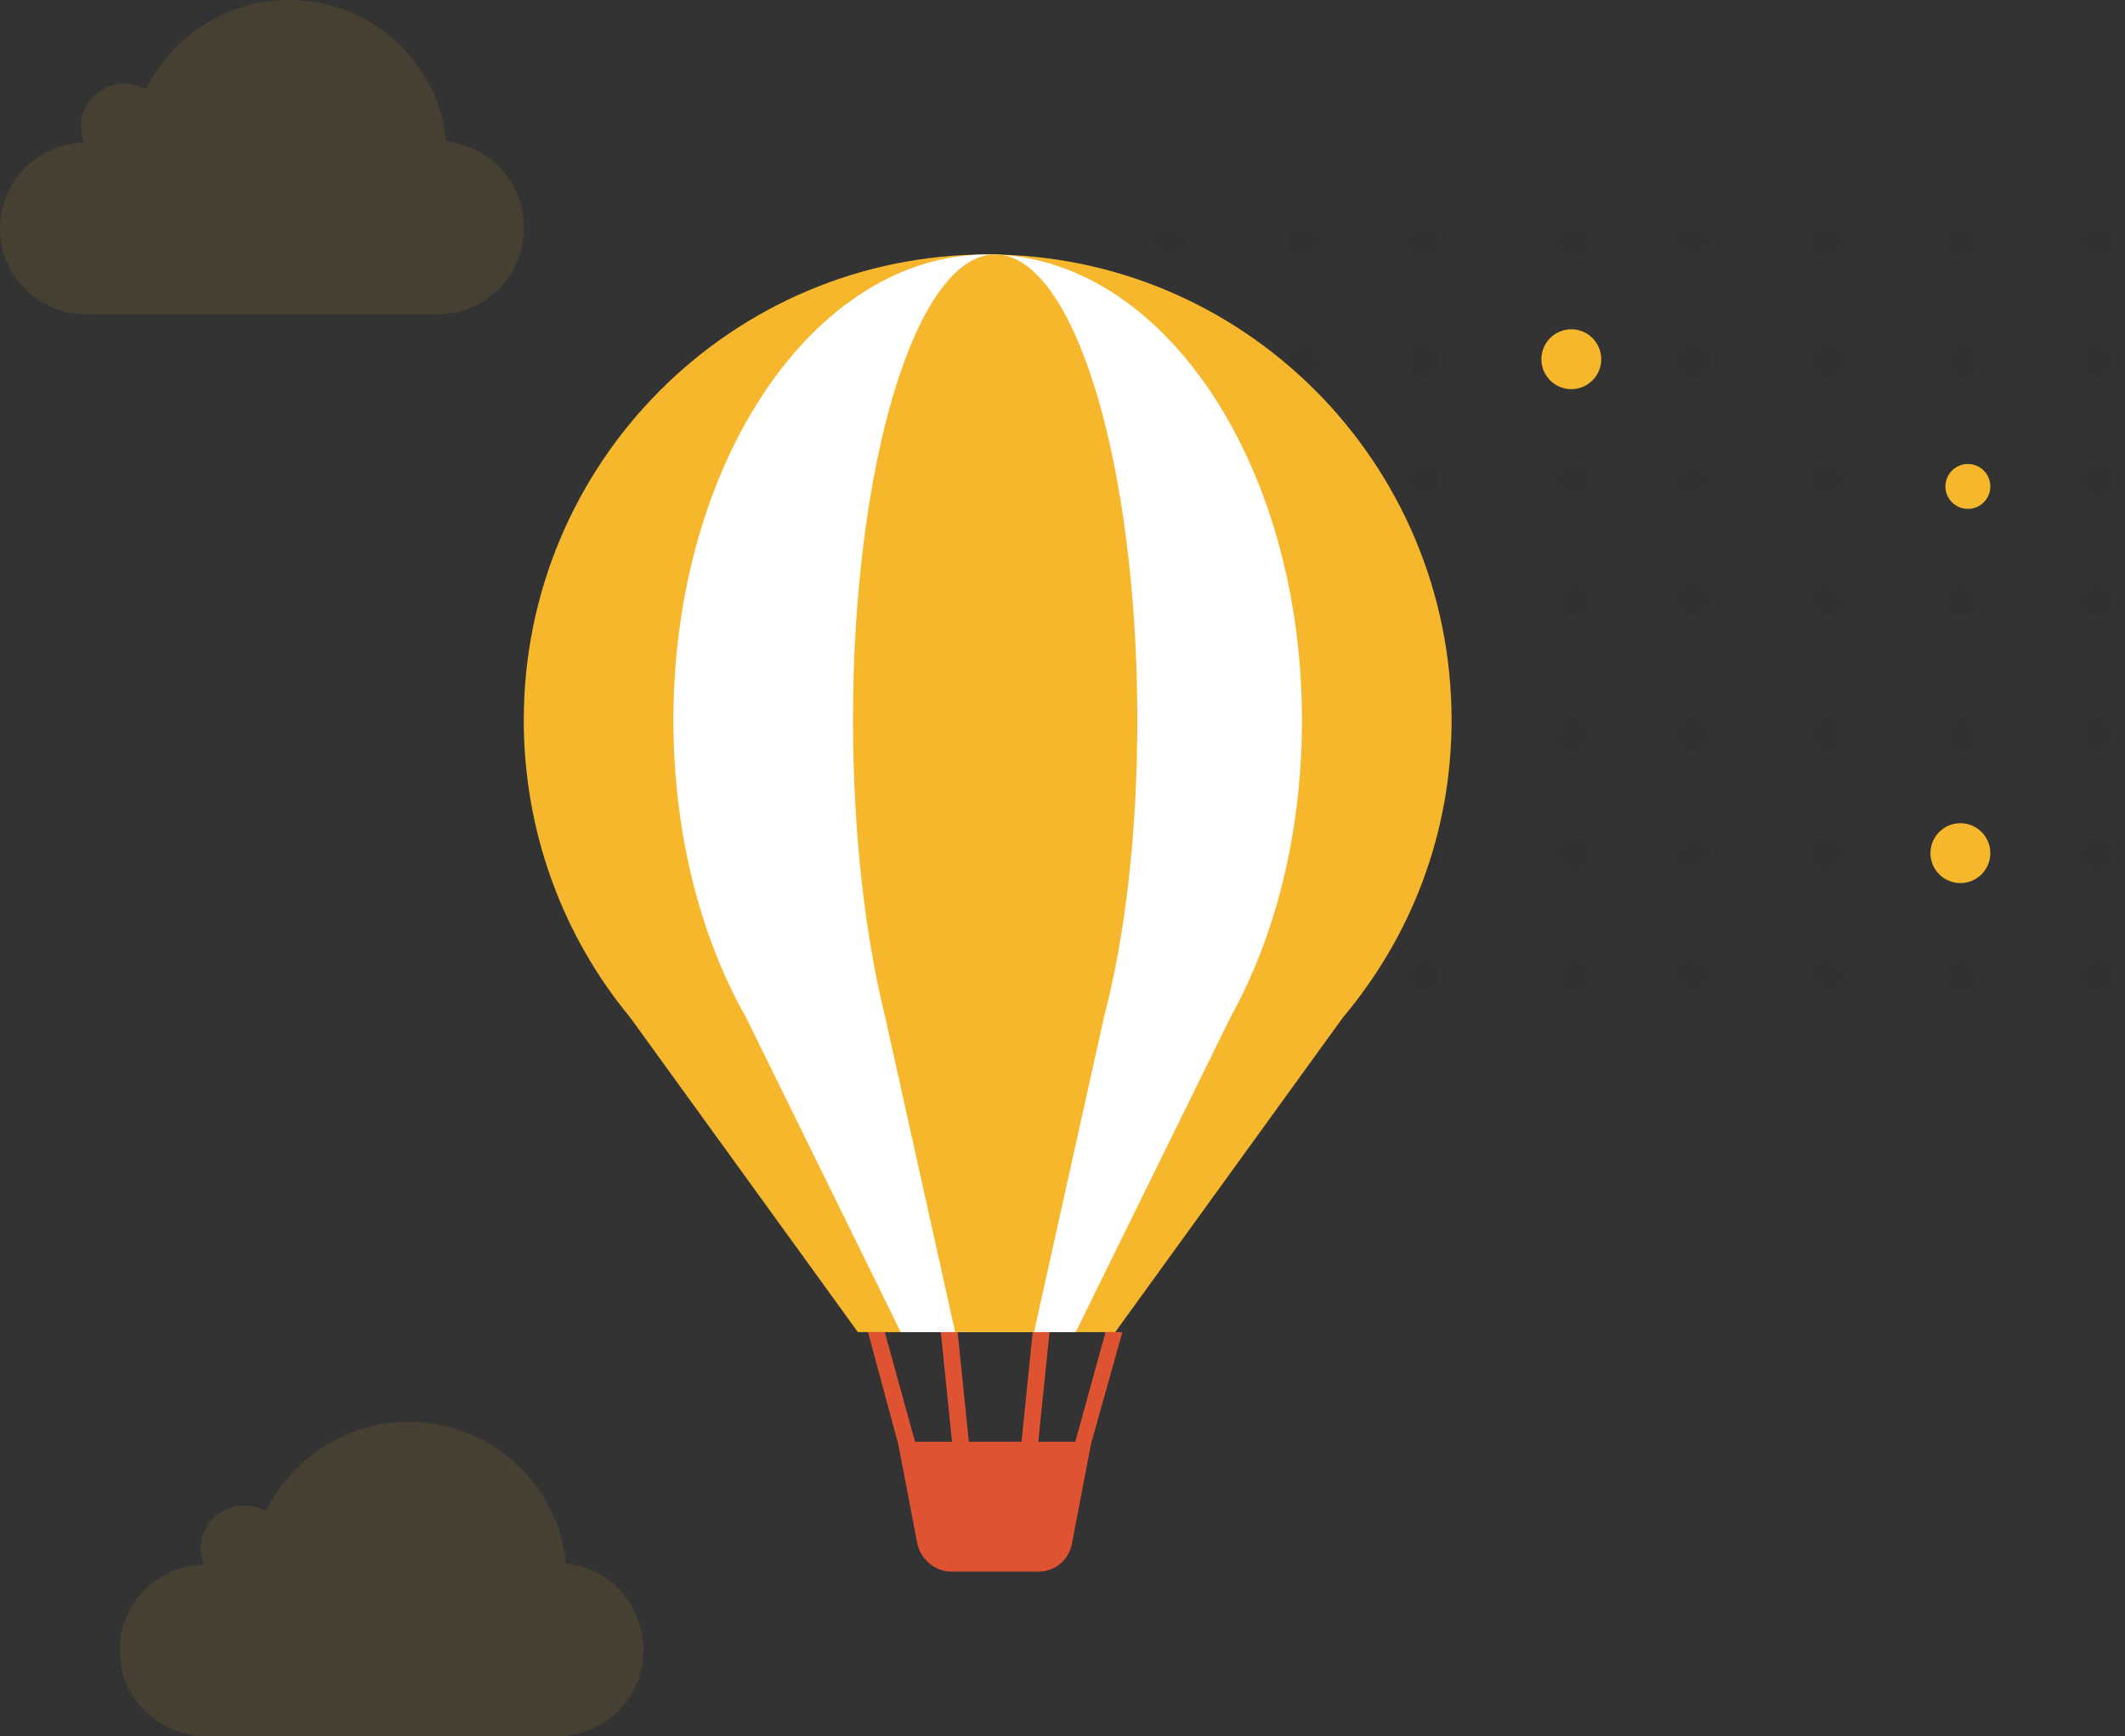 <svg height="116" viewBox="0 0 142 116" width="142" xmlns="http://www.w3.org/2000/svg" xmlns:xlink="http://www.w3.org/1999/xlink"><rect x="0" y="0" width="142" height="116" fill="#333333" stroke="none"/><mask id="a" fill="#fff"><path d="m.745.813h2.185v2.187h-2.186z" fill="none"/></mask><mask id="b" fill="#fff"><path d="m.917.813h2.187v2.187h-2.187z" fill="none"/></mask><mask id="c" fill="#fff"><path d="m.939.813h2.186v2.187h-2.186z" fill="none"/></mask><mask id="d" fill="#fff"><path d="m.112.813h2.186v2.187h-2.186z" fill="none"/></mask><mask id="e" fill="#fff"><path d="m.134.813h2.186v2.187h-2.186z" fill="none"/></mask><mask id="f" fill="#fff"><path d="m.307.813h2.186v2.187h-2.186z" fill="none"/></mask><mask id="g" fill="#fff"><path d="m.328.813h2.186v2.187h-2.186z" fill="none"/></mask><mask id="h" fill="#fff"><path d="m.501.813h2.186v2.187h-2.186z" fill="none"/></mask><g fill="none" fill-rule="evenodd"><g fill="#000" opacity=".05"><path d="m131.093 23a1.093 1.093 0 1 1 0 2.185 1.093 1.093 0 0 1 0-2.185m0 8a1.093 1.093 0 1 1 0 2.186 1.093 1.093 0 0 1 0-2.186m0 8a1.093 1.093 0 1 1 0 2.185 1.093 1.093 0 0 1 0-2.185m0-24a1.093 1.093 0 1 1 0 2.185 1.093 1.093 0 0 1 0-2.185m9 8a1.093 1.093 0 1 1 .001 2.187 1.093 1.093 0 0 1 -.001-2.187m0 8a1.094 1.094 0 1 1 0 2.187 1.094 1.094 0 0 1 0-2.187m0 8a1.093 1.093 0 1 1 .001 2.187 1.093 1.093 0 0 1 -.001-2.187m0-24a1.093 1.093 0 1 1 .001 2.187 1.093 1.093 0 0 1 -.001-2.187m-27 8a1.093 1.093 0 1 1 0 2.185 1.093 1.093 0 0 1 0-2.185m0 8a1.093 1.093 0 1 1 0 2.186 1.093 1.093 0 0 1 0-2.186m0 8a1.093 1.093 0 1 1 0 2.185 1.093 1.093 0 0 1 0-2.185m0-24a1.093 1.093 0 1 1 0 2.185 1.093 1.093 0 0 1 0-2.185m9 8a1.093 1.093 0 1 1 0 2.185 1.093 1.093 0 0 1 0-2.185m0 8a1.093 1.093 0 1 1 0 2.186 1.093 1.093 0 0 1 0-2.186m0 8a1.093 1.093 0 1 1 0 2.185 1.093 1.093 0 0 1 0-2.185m0-24a1.093 1.093 0 1 1 0 2.185 1.093 1.093 0 0 1 0-2.185m-27 8a1.093 1.093 0 1 1 0 2.185 1.093 1.093 0 0 1 0-2.185m0 8a1.093 1.093 0 1 1 0 2.186 1.093 1.093 0 0 1 0-2.186m0 8a1.093 1.093 0 1 1 0 2.185 1.093 1.093 0 0 1 0-2.185m0-24a1.093 1.093 0 1 1 0 2.185 1.093 1.093 0 0 1 0-2.185m10 8a1.093 1.093 0 1 1 0 2.185 1.093 1.093 0 0 1 0-2.185m0 8a1.093 1.093 0 1 1 0 2.186 1.093 1.093 0 0 1 0-2.186m0 8a1.093 1.093 0 1 1 0 2.185 1.093 1.093 0 0 1 0-2.185m0-24a1.093 1.093 0 1 1 0 2.185 1.093 1.093 0 0 1 0-2.185m-27 8a1.093 1.093 0 1 1 0 2.185 1.093 1.093 0 0 1 0-2.185m0 8a1.093 1.093 0 1 1 0 2.186 1.093 1.093 0 0 1 0-2.186m0 8a1.093 1.093 0 1 1 0 2.185 1.093 1.093 0 0 1 0-2.185m0-24a1.093 1.093 0 1 1 0 2.185 1.093 1.093 0 0 1 0-2.185m9 8a1.093 1.093 0 1 1 0 2.185 1.093 1.093 0 0 1 0-2.185m0 8a1.093 1.093 0 1 1 0 2.186 1.093 1.093 0 0 1 0-2.186m0 8a1.093 1.093 0 1 1 0 2.185 1.093 1.093 0 0 1 0-2.185m0-24a1.093 1.093 0 1 1 0 2.185 1.093 1.093 0 0 1 0-2.185m44 41a1.093 1.093 0 1 1 0 2.186 1.093 1.093 0 0 1 0-2.186m0 8a1.093 1.093 0 1 1 0 2.185 1.093 1.093 0 0 1 0-2.185"/><path d="m1.837.813a1.093 1.093 0 1 1 0 2.187 1.093 1.093 0 0 1 0-2.187" mask="url(#a)" transform="translate(129 71)"/><path d="m131.093 48a1.093 1.093 0 1 1 0 2.187 1.093 1.093 0 0 1 0-2.187m9 8a1.094 1.094 0 1 1 0 2.187 1.094 1.094 0 0 1 0-2.187m0 8a1.093 1.093 0 1 1 .001 2.187 1.093 1.093 0 0 1 -.001-2.187"/><path d="m2.01.813a1.094 1.094 0 1 1 0 2.189 1.094 1.094 0 0 1 0-2.189" mask="url(#b)" transform="translate(138 71)"/><path d="m140.093 48a1.094 1.094 0 1 1 0 2.189 1.094 1.094 0 0 1 0-2.189m-27 8a1.093 1.093 0 1 1 0 2.186 1.093 1.093 0 0 1 0-2.186m0 8a1.093 1.093 0 1 1 0 2.185 1.093 1.093 0 0 1 0-2.185"/><path d="m2.032.813a1.093 1.093 0 1 1 -.002 2.187 1.093 1.093 0 0 1 0-2.187" mask="url(#c)" transform="translate(111 71)"/><path d="m113.093 48a1.093 1.093 0 1 1 0 2.187 1.093 1.093 0 0 1 0-2.187m9 8a1.093 1.093 0 1 1 0 2.186 1.093 1.093 0 0 1 0-2.186m0 8a1.093 1.093 0 1 1 0 2.185 1.093 1.093 0 0 1 0-2.185"/><path d="m1.205.813a1.093 1.093 0 1 1 0 2.187 1.093 1.093 0 0 1 0-2.187" mask="url(#d)" transform="translate(121 71)"/><path d="m122.093 48a1.093 1.093 0 1 1 0 2.187 1.093 1.093 0 0 1 0-2.187m-27 8a1.093 1.093 0 1 1 0 2.186 1.093 1.093 0 0 1 0-2.186m0 8a1.093 1.093 0 1 1 0 2.185 1.093 1.093 0 0 1 0-2.185"/><path d="m1.227.813a1.093 1.093 0 1 1 -.001 2.187 1.093 1.093 0 0 1 0-2.187" mask="url(#e)" transform="translate(94 71)"/><path d="m95.093 48a1.093 1.093 0 1 1 0 2.187 1.093 1.093 0 0 1 0-2.187m10 8a1.093 1.093 0 1 1 0 2.186 1.093 1.093 0 0 1 0-2.186m0 8a1.093 1.093 0 1 1 0 2.185 1.093 1.093 0 0 1 0-2.185"/><path d="m1.4.813a1.093 1.093 0 1 1 0 2.187 1.093 1.093 0 0 1 0-2.187" mask="url(#f)" transform="translate(103 71)"/><path d="m105.093 48a1.093 1.093 0 1 1 0 2.187 1.093 1.093 0 0 1 0-2.187m-27 8a1.093 1.093 0 1 1 0 2.186 1.093 1.093 0 0 1 0-2.186m0 8a1.093 1.093 0 1 1 0 2.185 1.093 1.093 0 0 1 0-2.185"/><path d="m1.421.813a1.093 1.093 0 1 1 0 2.187 1.093 1.093 0 0 1 0-2.187" mask="url(#g)" transform="translate(76 71)"/><path d="m78.093 48a1.093 1.093 0 1 1 0 2.187 1.093 1.093 0 0 1 0-2.187m9 8a1.093 1.093 0 1 1 0 2.186 1.093 1.093 0 0 1 0-2.186m0 8a1.093 1.093 0 1 1 0 2.185 1.093 1.093 0 0 1 0-2.185"/><path d="m1.594.813a1.093 1.093 0 1 1 0 2.187 1.093 1.093 0 0 1 0-2.187" mask="url(#h)" transform="translate(85 71)"/><path d="m87.093 48a1.093 1.093 0 1 1 0 2.187 1.093 1.093 0 0 1 0-2.187"/></g><g fill="#f6b72c"><circle cx="105" cy="24" r="2"/><circle cx="131.5" cy="32.5" r="1.5"/><circle cx="131" cy="57" r="2"/><path d="m37.817 104.457c-.526-5.362-5.032-9.457-10.515-9.457-4.206 0-7.81 2.457-9.538 5.957-.451-.223-.902-.372-1.426-.372-1.578 0-2.93 1.265-2.93 2.904 0 .372.076.67.226 1.042-3.155.075-5.634 2.607-5.634 5.735 0 3.202 2.63 5.734 5.784 5.734h23.433c3.23 0 5.783-2.607 5.783-5.734-.001-3.054-2.254-5.51-5.183-5.809" opacity=".1"/><path d="m97 48.117c0-17.187-13.878-31.117-31-31.117-17.121 0-31 13.93-31 31.117 0 7.495 2.64 14.46 7.09 19.836l15.236 21.047h17.197l15.236-21.047c4.525-5.376 7.241-12.266 7.241-19.836"/></g><path d="m87 48.117c0-17.187-9.383-31.117-21-31.117s-21 13.93-21 31.117c0 7.495 1.787 14.46 4.84 19.836l10.35 21.047h11.693l10.35-21.047c2.98-5.376 4.767-12.266 4.767-19.836" fill="#fff"/><path d="m76 48.117c0-17.187-4.231-31.117-9.5-31.117-5.27 0-9.5 13.93-9.5 31.117 0 7.495.816 14.46 2.151 19.836l4.676 21.047h5.27l4.677-21.047c1.41-5.376 2.226-12.266 2.226-19.836" fill="#f6b72c"/><path d="m73.877 89-2.022 7.327h-2.472l.75-7.327h-1.124l-.748 7.327h-3.52l-.749-7.327h-1.124l.749 7.327h-2.471l-2.022-7.327h-1.124l2.022 7.477 1.274 6.653c.224 1.047 1.198 1.87 2.246 1.87h5.841c1.124 0 2.022-.748 2.248-1.87l1.272-6.653 2.097-7.477z" fill="#df5333"/><path d="m29.816 9.457c-.526-5.362-5.033-9.457-10.516-9.457-4.206 0-7.81 2.457-9.537 5.957-.451-.223-.902-.372-1.428-.372-1.577 0-2.929 1.266-2.929 2.904 0 .373.076.67.225 1.043-3.151.074-5.631 2.606-5.631 5.734 0 3.202 2.63 5.734 5.783 5.734h23.431c3.23 0 5.784-2.607 5.784-5.734.075-3.054-2.254-5.51-5.182-5.809" fill="#f6b72c" opacity=".1"/></g></svg>